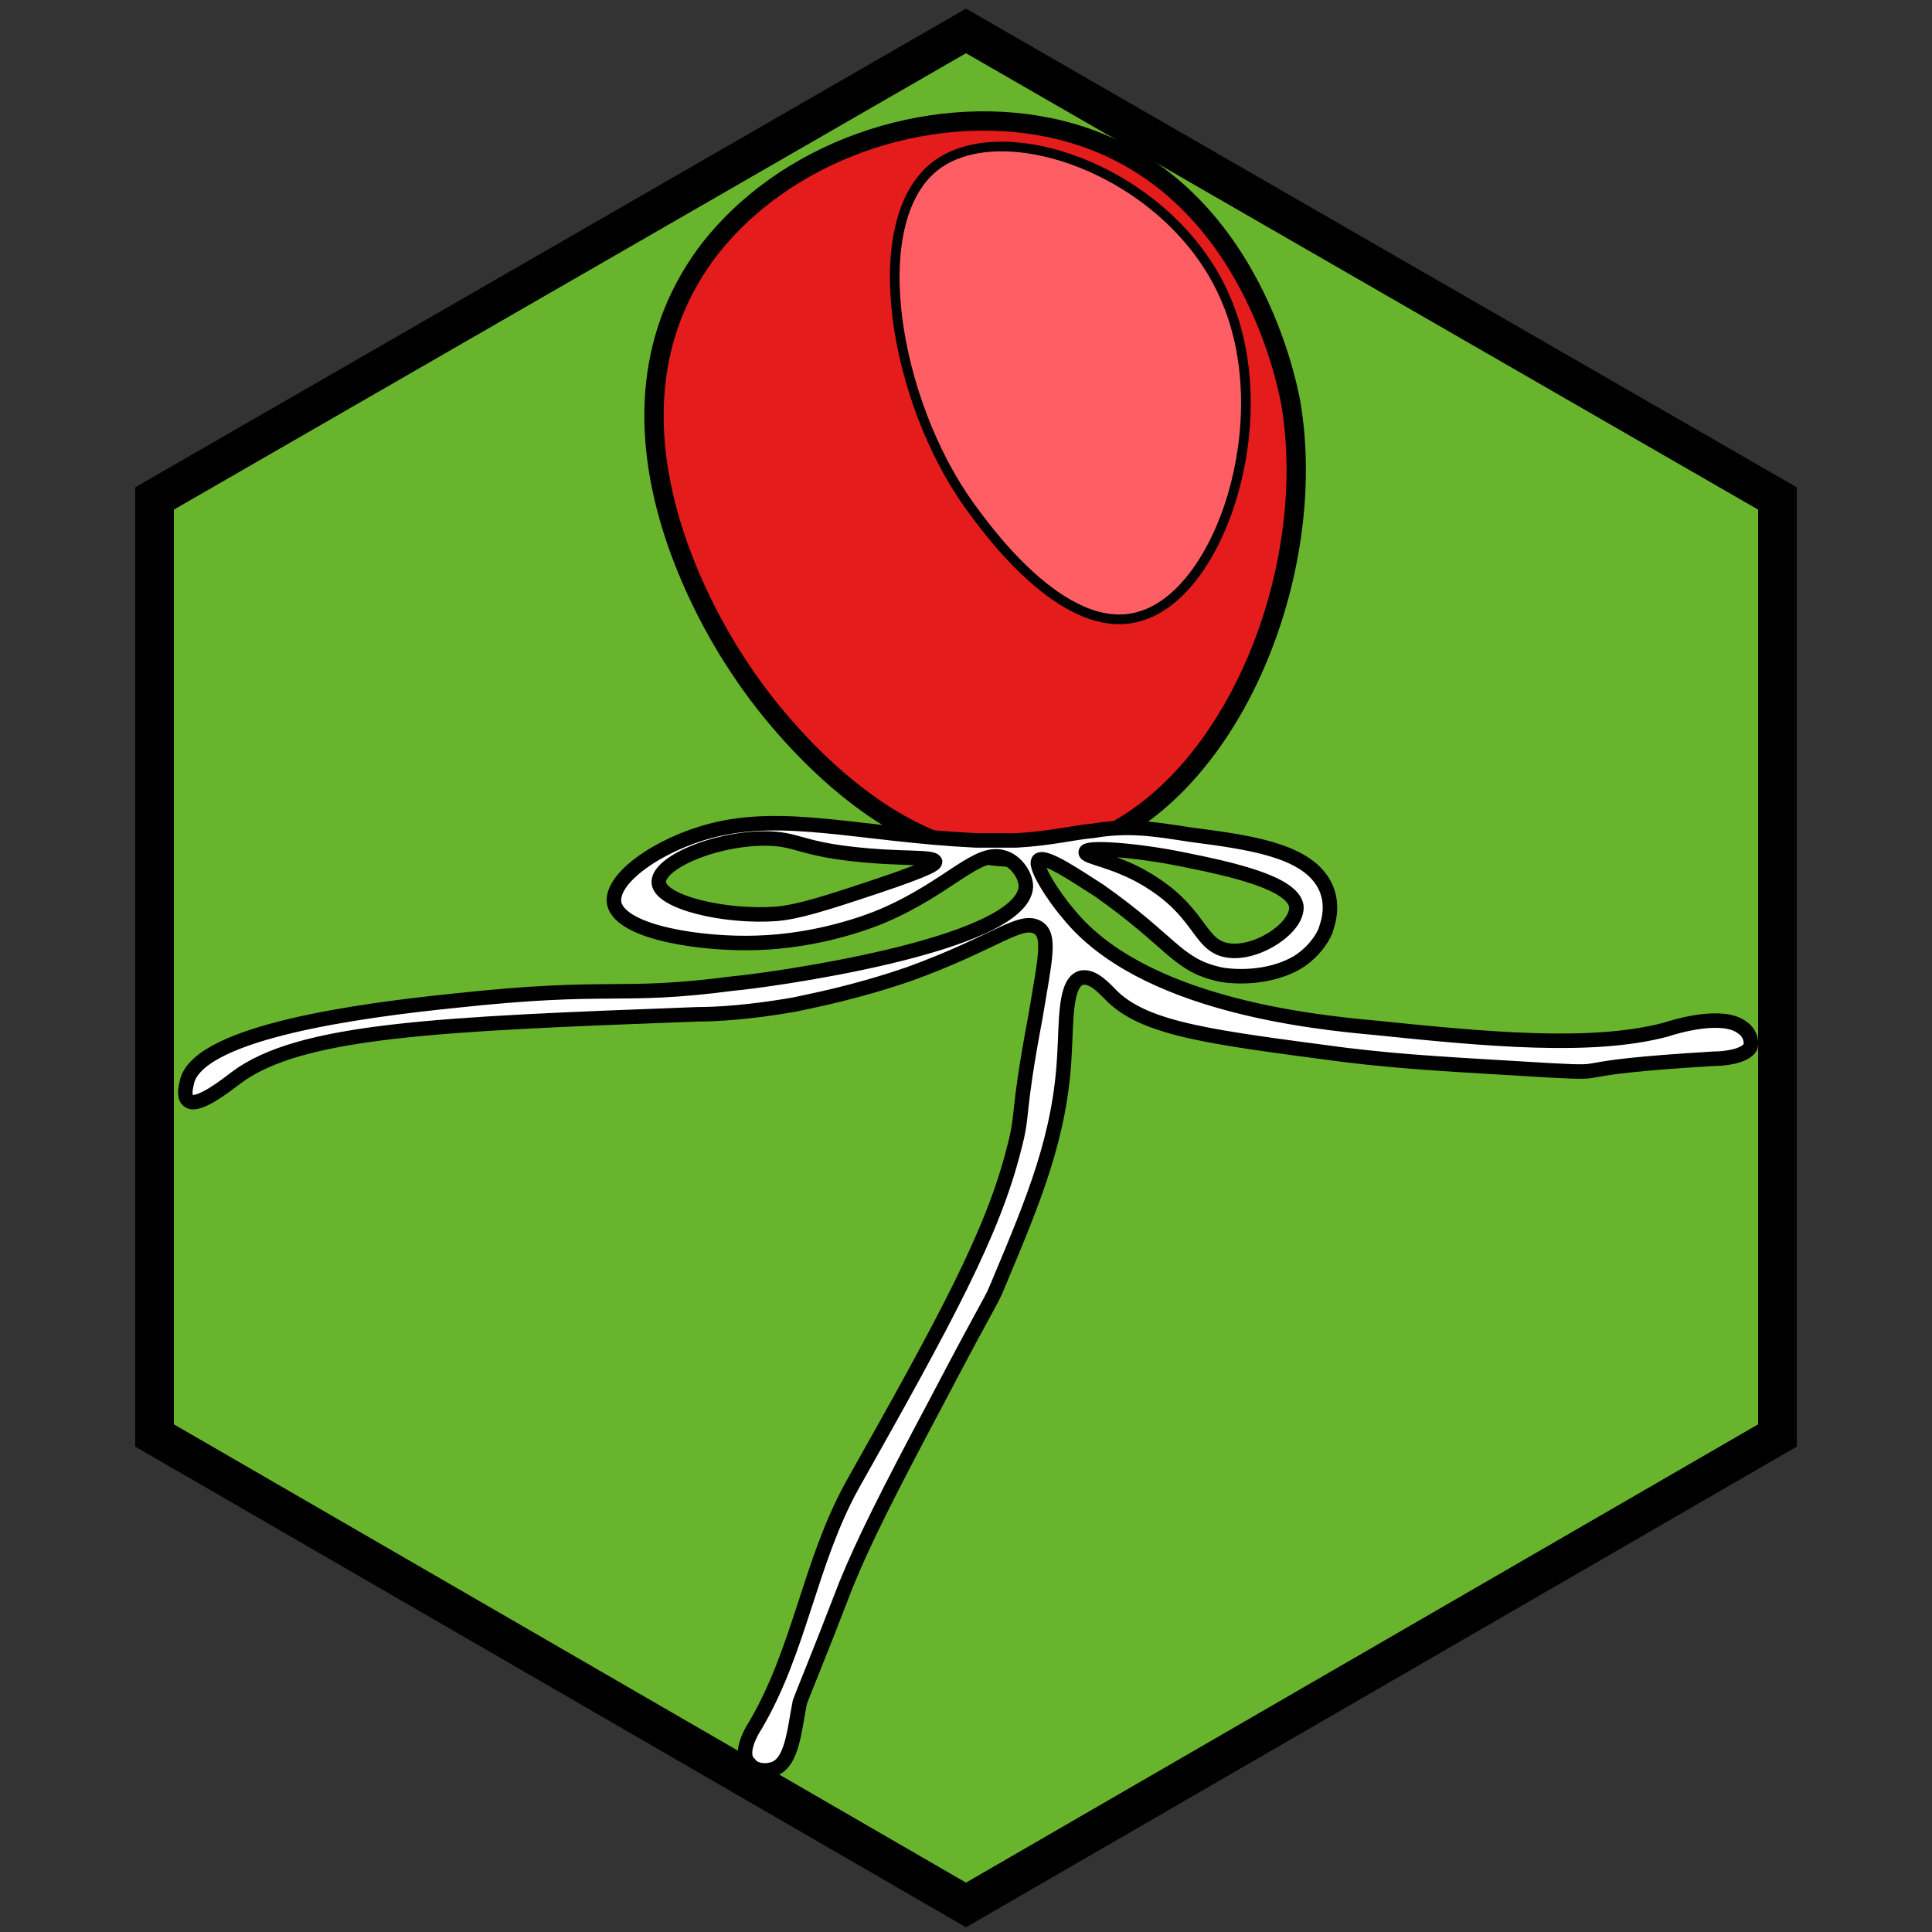 <?xml version="1.0" encoding="utf-8"?>
<!-- Generator: Adobe Illustrator 26.0.3, SVG Export Plug-In . SVG Version: 6.00 Build 0)  -->
<svg version="1.1" id="Ebene_1" xmlns="http://www.w3.org/2000/svg" xmlns:xlink="http://www.w3.org/1999/xlink" x="0px" y="0px"
	 viewBox="0 0 100 100" style="enable-background:new 0 0 100 100;" xml:space="preserve">
<rect x="0" y="0" width="100" height="100" fill="#333333" stroke="none"/>
<style type="text/css">
	.st0{fill:#69B42D;stroke:#000000;stroke-width:2;stroke-miterlimit:10;}
	.st1{fill:#69B42D;stroke:#000000;stroke-width:0.5;stroke-miterlimit:10;}
	.st2{fill:#E41C1C;stroke:#000000;stroke-miterlimit:10;}
	.st3{fill:#FF5F64;stroke:#000000;stroke-width:0.5;stroke-miterlimit:10;}
	.st4{fill:#FFFFFF;stroke:#000000;stroke-width:0.75;stroke-miterlimit:10;}
</style>
<g id="Ebene_1_00000105394206495958893710000000907105606858611385_">
	<g id="Ebene_2_00000037695081456361326870000000537167486581588369_">
	</g>
	<g id="Ebene_1_00000061445211855329728190000003209767103334527892_">
		<polygon class="st0" points="8,25.8 50,1.6 92,25.8 92,74.3 50,98.6 8,74.3 		"/>
	</g>
	<path class="st1" d="M62.1,86.1"/>
</g>
<path class="st2" d="M54.3,6.6C48,5.3,40.5,7.8,36.5,13.2c-6.6,9.1,1.1,20.4,2,21.7c1,1.5,7.9,11.2,16.4,9.2
	c8.4-1.9,13.5-14.1,11.9-23.3C66.6,19.8,64.5,8.7,54.3,6.6z"/>
<path class="st3" d="M48.4,8.6c-3.7,2.9-2.1,12.2,1.8,17.6c0.6,0.8,4.8,6.9,8.8,5.7c4.2-1.2,7.1-10.1,4.5-16.3
	C60.8,9,52,5.8,48.4,8.6z"/>
<path class="st4" d="M90.2,53.2c-1-0.8-3.4-0.1-4,0.1c-3.8,1-9.2,0.5-15-0.1c-3.3-0.3-12.1-1.2-15.9-5.9c-0.7-0.8-1.9-2.6-1.5-2.8
	c0.4-0.2,2,0.9,3.1,1.6c3.7,2.6,4,3.8,6.1,4.3c0.3,0.1,2.3,0.4,4-0.5c0.4-0.2,1.2-0.8,1.6-1.7c0-0.1,0.6-1.3-0.1-2.5
	c-1-1.7-3.8-2.1-6.9-2.5c-1.9-0.3-3.2-0.5-5-0.2c-1.1,0.1-2.2,0.4-4,0.5c-0.9,0-1.7,0-2.1,0c-6-0.3-9.9-1.5-13.7-0.5
	c-2.7,0.7-5.3,2.5-5,3.8c0.4,1.5,4.6,2.1,7.4,2c3.2-0.1,5.8-1.1,6.5-1.4c3.5-1.5,4.9-3.5,6.3-3c0.6,0.2,1.1,0.9,1.1,1.5
	c-0.2,3.1-13.8,4.9-15.1,5c-6.1,0.8-6.2,0-14.5,0.9c-4.9,0.5-13,1.6-13.8,4.1c0,0.1-0.3,0.9,0.1,1.1c0.5,0.3,2-0.9,2.4-1.2
	c3.3-2.5,10.5-2.8,23.9-3.3c1,0,2.7-0.1,5-0.5c0.9-0.2,3.1-0.6,6-1.6c4.4-1.6,5.7-2.9,6.6-2.4c0.7,0.4,0.4,1.6-0.1,4.6
	c-1,5.3-0.6,4.9-1.1,6.8c-1.1,4.4-3.5,8.8-8.4,17.5c-2.2,4-2.7,8.5-5,12.4c-0.2,0.3-0.9,1.5-0.3,2c0.2,0.3,0.7,0.4,1.1,0.3
	c1.1-0.2,1.2-2,1.5-3.5c0.1-0.3,0.9-2.2,2.4-6.1c0.9-2.2,2.1-4.6,4.6-9.3c3.2-6.1,2.8-5.1,3.3-6.3c1.8-4.3,3.2-7.6,3.4-11.9
	c0.1-1.6,0-3.7,0.9-3.9c0.6-0.1,1.2,0.6,1.6,1c1.8,1.7,5.2,2.1,12,3c3.3,0.4,5.7,0.5,10.6,0.8c3.7,0.2,0.2-0.1,8.5-0.6
	c0.5,0,1.6-0.1,1.9-0.6C90.7,53.8,90.5,53.4,90.2,53.2z M61.3,44.5c2.5,0.5,5.6,1.2,5.8,2.4c0.1,1.1-2,2.5-3.5,2.3
	c-1.5-0.2-1.4-1.8-3.8-3.4c-1.9-1.3-3.7-1.4-3.6-1.7C56.2,43.8,58.9,44,61.3,44.5z M45.3,45.9c-2.7,0.9-4,1.3-5.1,1.4
	c-2.7,0.2-6-0.6-6.1-1.6c-0.1-1,2.8-2.3,5.5-2.3c1.6,0,1.8,0.5,4.5,0.8c2.6,0.3,4.2,0.1,4.3,0.4C48.4,44.7,48.3,44.9,45.3,45.9z"/>
</svg>
